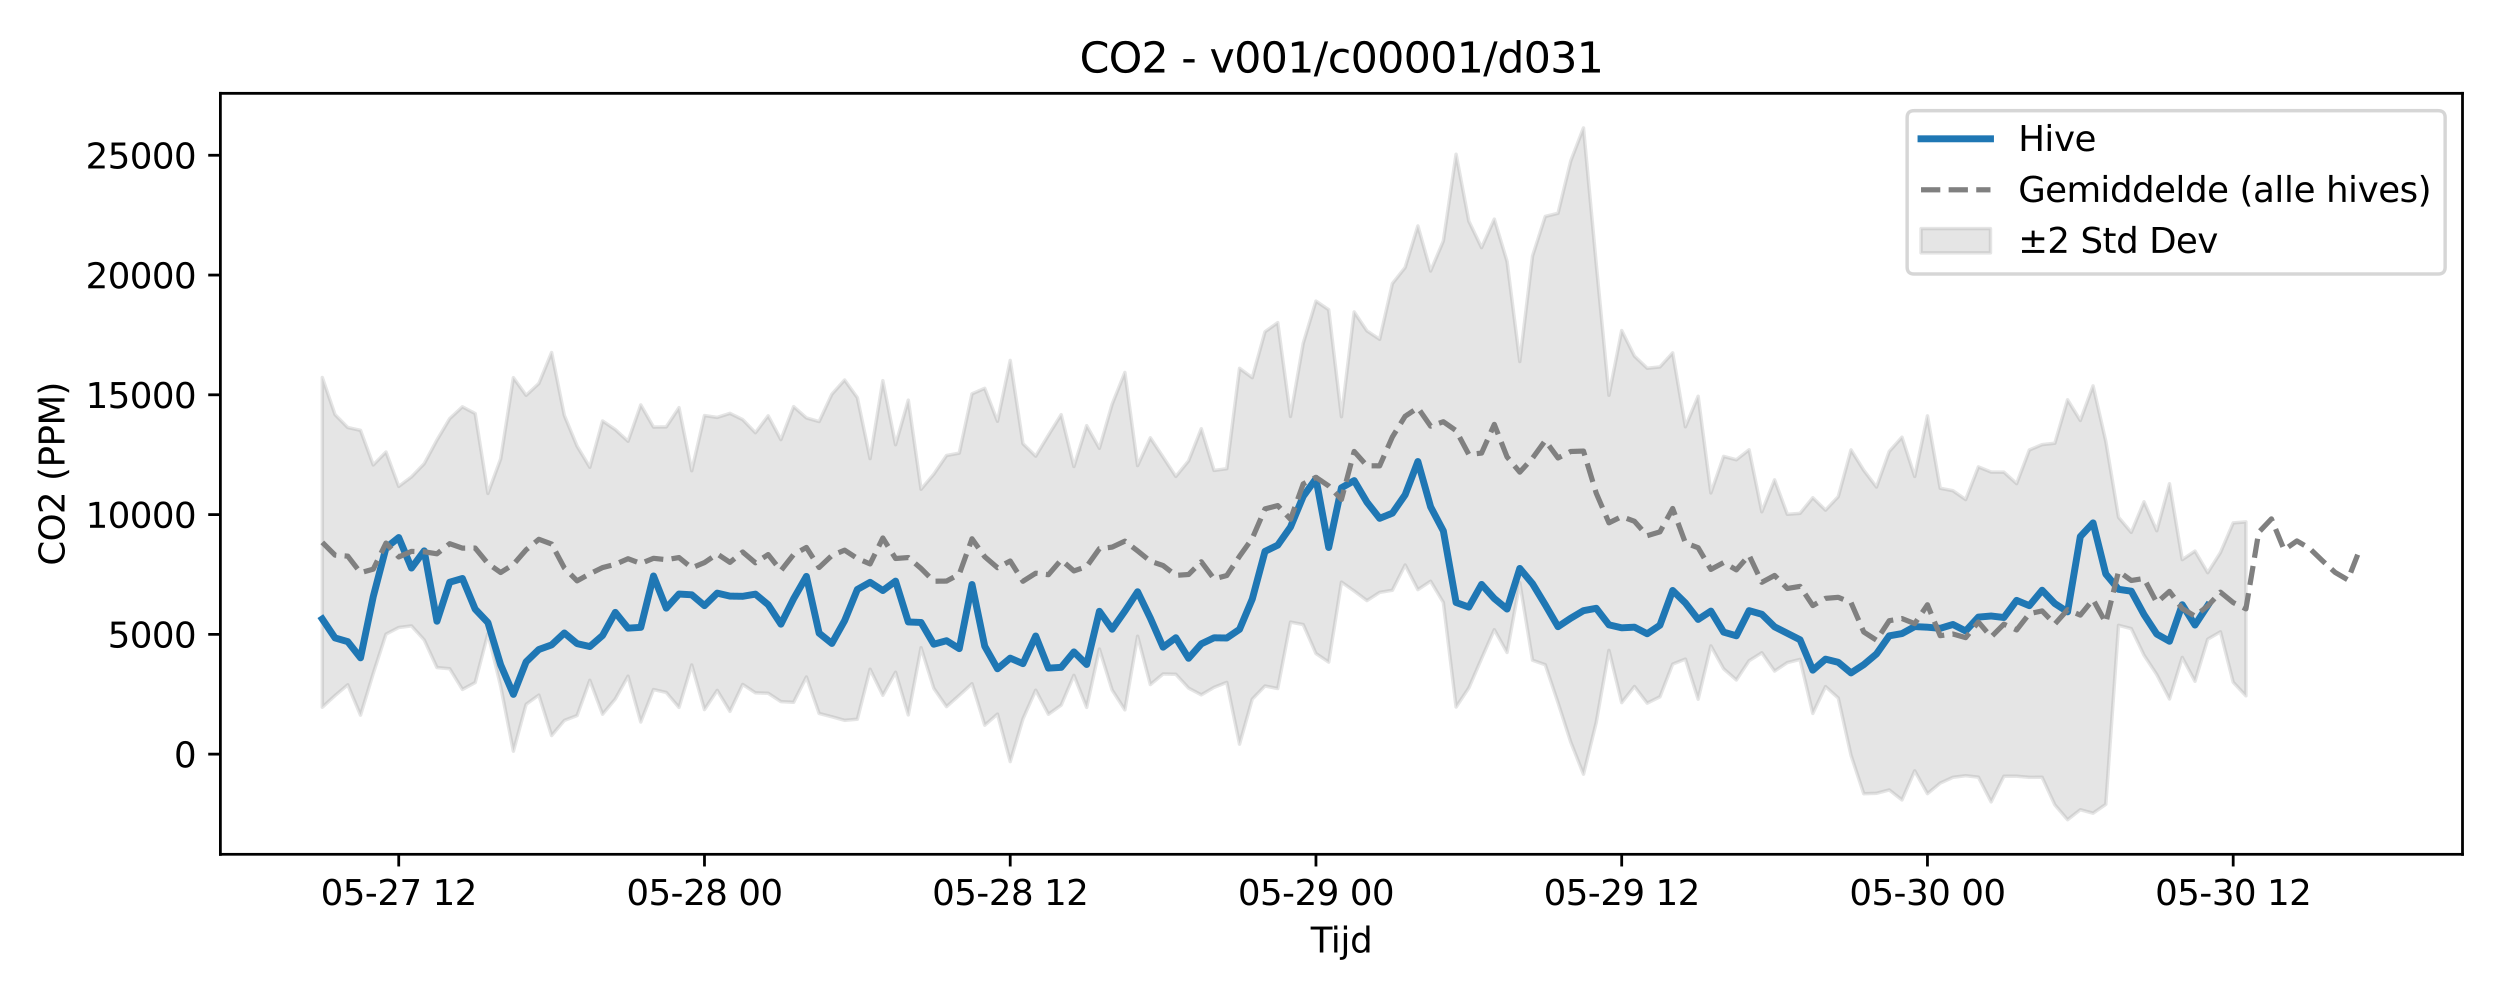 <?xml version="1.0" encoding="utf-8" standalone="no"?>
<!DOCTYPE svg PUBLIC "-//W3C//DTD SVG 1.1//EN"
  "http://www.w3.org/Graphics/SVG/1.1/DTD/svg11.dtd">
<svg xmlns:xlink="http://www.w3.org/1999/xlink" width="720pt" height="288pt" viewBox="0 0 720 288" xmlns="http://www.w3.org/2000/svg" version="1.1">
 <defs>
  <style type="text/css">*{stroke-linejoin: round; stroke-linecap: butt}</style>
 </defs>
 <g id="figure_1">
  <g id="patch_1">
   <path d="M 0 288 
L 720 288 
L 720 0 
L 0 0 
z
" style="fill: #ffffff"/>
  </g>
  <g id="axes_1">
   <g id="patch_2">
    <path d="M 63.47 246.04 
L 709.2 246.04 
L 709.2 26.88 
L 63.47 26.88 
z
" style="fill: #ffffff"/>
   </g>
   <g id="FillBetweenPolyCollection_1">
    <defs>
     <path id="m0a515a79bf" d="M 92.821 -179.283 
L 92.821 -84.316 
L 96.49 -87.667 
L 100.159 -90.781 
L 103.828 -82.038 
L 107.497 -94.078 
L 111.166 -105.367 
L 114.835 -107.276 
L 118.504 -107.741 
L 122.173 -103.702 
L 125.842 -95.741 
L 129.511 -95.407 
L 133.179 -89.433 
L 136.848 -91.425 
L 140.517 -105.51 
L 144.186 -90.403 
L 147.855 -71.643 
L 151.524 -85.163 
L 155.193 -87.814 
L 158.862 -76.16 
L 162.531 -80.512 
L 166.2 -81.92 
L 169.869 -92.075 
L 173.538 -82.303 
L 177.207 -86.691 
L 180.875 -93.255 
L 184.544 -80.054 
L 188.213 -89.413 
L 191.882 -88.574 
L 195.551 -84.257 
L 199.22 -96.491 
L 202.889 -83.636 
L 206.558 -89.158 
L 210.227 -83.122 
L 213.896 -90.887 
L 217.565 -88.459 
L 221.234 -88.336 
L 224.903 -85.933 
L 228.571 -85.735 
L 232.24 -93.025 
L 235.909 -82.522 
L 239.578 -81.572 
L 243.247 -80.542 
L 246.916 -80.86 
L 250.585 -95.266 
L 254.254 -87.75 
L 257.923 -94.392 
L 261.592 -82.097 
L 265.261 -101.468 
L 268.93 -89.774 
L 272.598 -84.482 
L 276.267 -87.746 
L 279.936 -91.086 
L 283.605 -79.145 
L 287.274 -82.337 
L 290.943 -68.655 
L 294.612 -80.962 
L 298.281 -89.22 
L 301.95 -82.293 
L 305.619 -84.921 
L 309.288 -93.505 
L 312.957 -84.273 
L 316.626 -101.074 
L 320.294 -89.276 
L 323.963 -83.564 
L 327.632 -104.78 
L 331.301 -90.838 
L 334.97 -93.892 
L 338.639 -93.806 
L 342.308 -89.826 
L 345.977 -87.878 
L 349.646 -90.039 
L 353.315 -91.478 
L 356.984 -73.668 
L 360.653 -86.646 
L 364.321 -90.429 
L 367.99 -89.703 
L 371.659 -108.83 
L 375.328 -108.127 
L 378.997 -99.779 
L 382.666 -97.308 
L 386.335 -120.349 
L 390.004 -117.797 
L 393.673 -115.026 
L 397.342 -117.391 
L 401.011 -118.006 
L 404.68 -125.286 
L 408.349 -118.177 
L 412.017 -120.606 
L 415.686 -114.481 
L 419.355 -84.374 
L 423.024 -89.886 
L 426.693 -98.35 
L 430.362 -106.651 
L 434.031 -100.09 
L 437.7 -120.166 
L 441.369 -97.854 
L 445.038 -96.553 
L 448.707 -85.632 
L 452.376 -74.285 
L 456.044 -65.027 
L 459.713 -79.937 
L 463.382 -100.691 
L 467.051 -85.635 
L 470.72 -90.291 
L 474.389 -85.49 
L 478.058 -87.32 
L 481.727 -96.737 
L 485.396 -98.18 
L 489.065 -86.622 
L 492.734 -101.986 
L 496.403 -95.393 
L 500.072 -92.169 
L 503.74 -97.705 
L 507.409 -100.004 
L 511.078 -94.734 
L 514.747 -97.163 
L 518.416 -98.092 
L 522.085 -82.525 
L 525.754 -90.267 
L 529.423 -86.967 
L 533.092 -70.481 
L 536.761 -59.406 
L 540.43 -59.525 
L 544.099 -60.497 
L 547.768 -57.615 
L 551.436 -66.007 
L 555.105 -59.417 
L 558.774 -62.459 
L 562.443 -64.135 
L 566.112 -64.594 
L 569.781 -64.177 
L 573.45 -57.051 
L 577.119 -64.443 
L 580.788 -64.452 
L 584.457 -64.127 
L 588.126 -64.149 
L 591.795 -56.203 
L 595.463 -51.922 
L 599.132 -54.794 
L 602.801 -53.799 
L 606.47 -56.361 
L 610.139 -107.906 
L 613.808 -106.959 
L 617.477 -99.304 
L 621.146 -93.74 
L 624.815 -86.692 
L 628.484 -98.661 
L 632.153 -91.793 
L 635.822 -103.909 
L 639.491 -106.033 
L 643.159 -91.517 
L 646.828 -87.601 
L 646.828 -137.702 
L 646.828 -137.702 
L 643.159 -137.397 
L 639.491 -128.866 
L 635.822 -123.063 
L 632.153 -129.293 
L 628.484 -126.823 
L 624.815 -148.682 
L 621.146 -135.148 
L 617.477 -143.497 
L 613.808 -134.683 
L 610.139 -139.021 
L 606.47 -160.903 
L 602.801 -176.876 
L 599.132 -166.902 
L 595.463 -172.873 
L 591.795 -160.347 
L 588.126 -159.955 
L 584.457 -158.41 
L 580.788 -148.711 
L 577.119 -152.026 
L 573.45 -152.055 
L 569.781 -153.537 
L 566.112 -144.127 
L 562.443 -146.681 
L 558.774 -147.389 
L 555.105 -168.235 
L 551.436 -150.776 
L 547.768 -162.093 
L 544.099 -157.973 
L 540.43 -147.731 
L 536.761 -152.562 
L 533.092 -158.439 
L 529.423 -144.974 
L 525.754 -141.083 
L 522.085 -144.662 
L 518.416 -140.156 
L 514.747 -139.879 
L 511.078 -149.811 
L 507.409 -140.603 
L 503.74 -158.47 
L 500.072 -155.591 
L 496.403 -156.562 
L 492.734 -146.027 
L 489.065 -173.881 
L 485.396 -165.091 
L 481.727 -186.372 
L 478.058 -182.324 
L 474.389 -181.946 
L 470.72 -185.448 
L 467.051 -192.817 
L 463.382 -174.161 
L 459.713 -211.994 
L 456.044 -251.158 
L 452.376 -241.659 
L 448.707 -226.576 
L 445.038 -225.674 
L 441.369 -214.27 
L 437.7 -183.875 
L 434.031 -212.72 
L 430.362 -224.896 
L 426.693 -216.681 
L 423.024 -224.309 
L 419.355 -243.581 
L 415.686 -218.604 
L 412.017 -209.944 
L 408.349 -222.93 
L 404.68 -210.961 
L 401.011 -206.342 
L 397.342 -190.277 
L 393.673 -192.708 
L 390.004 -198.16 
L 386.335 -167.988 
L 382.666 -198.791 
L 378.997 -201.286 
L 375.328 -189.135 
L 371.659 -168.059 
L 367.99 -195.089 
L 364.321 -192.456 
L 360.653 -179.232 
L 356.984 -181.929 
L 353.315 -153.019 
L 349.646 -152.514 
L 345.977 -164.525 
L 342.308 -155.266 
L 338.639 -150.782 
L 334.97 -156.369 
L 331.301 -161.914 
L 327.632 -153.906 
L 323.963 -180.736 
L 320.294 -171.581 
L 316.626 -158.885 
L 312.957 -165.414 
L 309.288 -153.637 
L 305.619 -168.578 
L 301.95 -162.686 
L 298.281 -156.619 
L 294.612 -160.232 
L 290.943 -184.198 
L 287.274 -166.667 
L 283.605 -176.168 
L 279.936 -174.583 
L 276.267 -157.499 
L 272.598 -156.815 
L 268.93 -151.448 
L 265.261 -147.101 
L 261.592 -172.763 
L 257.923 -159.914 
L 254.254 -178.372 
L 250.585 -155.908 
L 246.916 -173.463 
L 243.247 -178.563 
L 239.578 -174.466 
L 235.909 -166.594 
L 232.24 -167.642 
L 228.571 -170.896 
L 224.903 -161.393 
L 221.234 -168.244 
L 217.565 -163.375 
L 213.896 -167.155 
L 210.227 -168.951 
L 206.558 -167.784 
L 202.889 -168.322 
L 199.22 -152.422 
L 195.551 -170.592 
L 191.882 -165.057 
L 188.213 -165.006 
L 184.544 -171.385 
L 180.875 -160.921 
L 177.207 -164.283 
L 173.538 -166.768 
L 169.869 -153.421 
L 166.2 -159.505 
L 162.531 -168.348 
L 158.862 -186.48 
L 155.193 -177.559 
L 151.524 -174.149 
L 147.855 -179.235 
L 144.186 -155.828 
L 140.517 -145.895 
L 136.848 -168.897 
L 133.179 -170.84 
L 129.511 -167.428 
L 125.842 -161.271 
L 122.173 -154.464 
L 118.504 -150.66 
L 114.835 -147.915 
L 111.166 -157.827 
L 107.497 -154.091 
L 103.828 -164.066 
L 100.159 -164.878 
L 96.49 -168.59 
L 92.821 -179.283 
z
" style="stroke: #808080; stroke-opacity: 0.2"/>
    </defs>
    <g clip-path="url(#p8d041501f6)">
     <use xlink:href="#m0a515a79bf" x="0" y="288" style="fill: #808080; fill-opacity: 0.2; stroke: #808080; stroke-opacity: 0.2"/>
    </g>
   </g>
   <g id="matplotlib.axis_1">
    <g id="xtick_1">
     <g id="line2d_1">
      <defs>
       <path id="mf1a7d11fe5" d="M 0 0 
L 0 3.5 
" style="stroke: #000000; stroke-width: 0.8"/>
      </defs>
      <g>
       <use xlink:href="#mf1a7d11fe5" x="114.835" y="246.04" style="stroke: #000000; stroke-width: 0.8"/>
      </g>
     </g>
     <g id="text_1">
      <!-- 05-27 12 -->
      <g transform="translate(92.354 260.638) scale(0.1 -0.1)">
       <defs>
        <path id="DejaVuSans-30" d="M 2034 4250 
Q 1547 4250 1301 3770 
Q 1056 3291 1056 2328 
Q 1056 1369 1301 889 
Q 1547 409 2034 409 
Q 2525 409 2770 889 
Q 3016 1369 3016 2328 
Q 3016 3291 2770 3770 
Q 2525 4250 2034 4250 
z
M 2034 4750 
Q 2819 4750 3233 4129 
Q 3647 3509 3647 2328 
Q 3647 1150 3233 529 
Q 2819 -91 2034 -91 
Q 1250 -91 836 529 
Q 422 1150 422 2328 
Q 422 3509 836 4129 
Q 1250 4750 2034 4750 
z
" transform="scale(0.016)"/>
        <path id="DejaVuSans-35" d="M 691 4666 
L 3169 4666 
L 3169 4134 
L 1269 4134 
L 1269 2991 
Q 1406 3038 1543 3061 
Q 1681 3084 1819 3084 
Q 2600 3084 3056 2656 
Q 3513 2228 3513 1497 
Q 3513 744 3044 326 
Q 2575 -91 1722 -91 
Q 1428 -91 1123 -41 
Q 819 9 494 109 
L 494 744 
Q 775 591 1075 516 
Q 1375 441 1709 441 
Q 2250 441 2565 725 
Q 2881 1009 2881 1497 
Q 2881 1984 2565 2268 
Q 2250 2553 1709 2553 
Q 1456 2553 1204 2497 
Q 953 2441 691 2322 
L 691 4666 
z
" transform="scale(0.016)"/>
        <path id="DejaVuSans-2d" d="M 313 2009 
L 1997 2009 
L 1997 1497 
L 313 1497 
L 313 2009 
z
" transform="scale(0.016)"/>
        <path id="DejaVuSans-32" d="M 1228 531 
L 3431 531 
L 3431 0 
L 469 0 
L 469 531 
Q 828 903 1448 1529 
Q 2069 2156 2228 2338 
Q 2531 2678 2651 2914 
Q 2772 3150 2772 3378 
Q 2772 3750 2511 3984 
Q 2250 4219 1831 4219 
Q 1534 4219 1204 4116 
Q 875 4013 500 3803 
L 500 4441 
Q 881 4594 1212 4672 
Q 1544 4750 1819 4750 
Q 2544 4750 2975 4387 
Q 3406 4025 3406 3419 
Q 3406 3131 3298 2873 
Q 3191 2616 2906 2266 
Q 2828 2175 2409 1742 
Q 1991 1309 1228 531 
z
" transform="scale(0.016)"/>
        <path id="DejaVuSans-37" d="M 525 4666 
L 3525 4666 
L 3525 4397 
L 1831 0 
L 1172 0 
L 2766 4134 
L 525 4134 
L 525 4666 
z
" transform="scale(0.016)"/>
        <path id="DejaVuSans-20" transform="scale(0.016)"/>
        <path id="DejaVuSans-31" d="M 794 531 
L 1825 531 
L 1825 4091 
L 703 3866 
L 703 4441 
L 1819 4666 
L 2450 4666 
L 2450 531 
L 3481 531 
L 3481 0 
L 794 0 
L 794 531 
z
" transform="scale(0.016)"/>
       </defs>
       <use xlink:href="#DejaVuSans-30"/>
       <use xlink:href="#DejaVuSans-35" transform="translate(63.623 0)"/>
       <use xlink:href="#DejaVuSans-2d" transform="translate(127.246 0)"/>
       <use xlink:href="#DejaVuSans-32" transform="translate(163.33 0)"/>
       <use xlink:href="#DejaVuSans-37" transform="translate(226.953 0)"/>
       <use xlink:href="#DejaVuSans-20" transform="translate(290.576 0)"/>
       <use xlink:href="#DejaVuSans-31" transform="translate(322.363 0)"/>
       <use xlink:href="#DejaVuSans-32" transform="translate(385.986 0)"/>
      </g>
     </g>
    </g>
    <g id="xtick_2">
     <g id="line2d_2">
      <g>
       <use xlink:href="#mf1a7d11fe5" x="202.889" y="246.04" style="stroke: #000000; stroke-width: 0.8"/>
      </g>
     </g>
     <g id="text_2">
      <!-- 05-28 00 -->
      <g transform="translate(180.409 260.638) scale(0.1 -0.1)">
       <defs>
        <path id="DejaVuSans-38" d="M 2034 2216 
Q 1584 2216 1326 1975 
Q 1069 1734 1069 1313 
Q 1069 891 1326 650 
Q 1584 409 2034 409 
Q 2484 409 2743 651 
Q 3003 894 3003 1313 
Q 3003 1734 2745 1975 
Q 2488 2216 2034 2216 
z
M 1403 2484 
Q 997 2584 770 2862 
Q 544 3141 544 3541 
Q 544 4100 942 4425 
Q 1341 4750 2034 4750 
Q 2731 4750 3128 4425 
Q 3525 4100 3525 3541 
Q 3525 3141 3298 2862 
Q 3072 2584 2669 2484 
Q 3125 2378 3379 2068 
Q 3634 1759 3634 1313 
Q 3634 634 3220 271 
Q 2806 -91 2034 -91 
Q 1263 -91 848 271 
Q 434 634 434 1313 
Q 434 1759 690 2068 
Q 947 2378 1403 2484 
z
M 1172 3481 
Q 1172 3119 1398 2916 
Q 1625 2713 2034 2713 
Q 2441 2713 2670 2916 
Q 2900 3119 2900 3481 
Q 2900 3844 2670 4047 
Q 2441 4250 2034 4250 
Q 1625 4250 1398 4047 
Q 1172 3844 1172 3481 
z
" transform="scale(0.016)"/>
       </defs>
       <use xlink:href="#DejaVuSans-30"/>
       <use xlink:href="#DejaVuSans-35" transform="translate(63.623 0)"/>
       <use xlink:href="#DejaVuSans-2d" transform="translate(127.246 0)"/>
       <use xlink:href="#DejaVuSans-32" transform="translate(163.33 0)"/>
       <use xlink:href="#DejaVuSans-38" transform="translate(226.953 0)"/>
       <use xlink:href="#DejaVuSans-20" transform="translate(290.576 0)"/>
       <use xlink:href="#DejaVuSans-30" transform="translate(322.363 0)"/>
       <use xlink:href="#DejaVuSans-30" transform="translate(385.986 0)"/>
      </g>
     </g>
    </g>
    <g id="xtick_3">
     <g id="line2d_3">
      <g>
       <use xlink:href="#mf1a7d11fe5" x="290.943" y="246.04" style="stroke: #000000; stroke-width: 0.8"/>
      </g>
     </g>
     <g id="text_3">
      <!-- 05-28 12 -->
      <g transform="translate(268.463 260.638) scale(0.1 -0.1)">
       <use xlink:href="#DejaVuSans-30"/>
       <use xlink:href="#DejaVuSans-35" transform="translate(63.623 0)"/>
       <use xlink:href="#DejaVuSans-2d" transform="translate(127.246 0)"/>
       <use xlink:href="#DejaVuSans-32" transform="translate(163.33 0)"/>
       <use xlink:href="#DejaVuSans-38" transform="translate(226.953 0)"/>
       <use xlink:href="#DejaVuSans-20" transform="translate(290.576 0)"/>
       <use xlink:href="#DejaVuSans-31" transform="translate(322.363 0)"/>
       <use xlink:href="#DejaVuSans-32" transform="translate(385.986 0)"/>
      </g>
     </g>
    </g>
    <g id="xtick_4">
     <g id="line2d_4">
      <g>
       <use xlink:href="#mf1a7d11fe5" x="378.997" y="246.04" style="stroke: #000000; stroke-width: 0.8"/>
      </g>
     </g>
     <g id="text_4">
      <!-- 05-29 00 -->
      <g transform="translate(356.517 260.638) scale(0.1 -0.1)">
       <defs>
        <path id="DejaVuSans-39" d="M 703 97 
L 703 672 
Q 941 559 1184 500 
Q 1428 441 1663 441 
Q 2288 441 2617 861 
Q 2947 1281 2994 2138 
Q 2813 1869 2534 1725 
Q 2256 1581 1919 1581 
Q 1219 1581 811 2004 
Q 403 2428 403 3163 
Q 403 3881 828 4315 
Q 1253 4750 1959 4750 
Q 2769 4750 3195 4129 
Q 3622 3509 3622 2328 
Q 3622 1225 3098 567 
Q 2575 -91 1691 -91 
Q 1453 -91 1209 -44 
Q 966 3 703 97 
z
M 1959 2075 
Q 2384 2075 2632 2365 
Q 2881 2656 2881 3163 
Q 2881 3666 2632 3958 
Q 2384 4250 1959 4250 
Q 1534 4250 1286 3958 
Q 1038 3666 1038 3163 
Q 1038 2656 1286 2365 
Q 1534 2075 1959 2075 
z
" transform="scale(0.016)"/>
       </defs>
       <use xlink:href="#DejaVuSans-30"/>
       <use xlink:href="#DejaVuSans-35" transform="translate(63.623 0)"/>
       <use xlink:href="#DejaVuSans-2d" transform="translate(127.246 0)"/>
       <use xlink:href="#DejaVuSans-32" transform="translate(163.33 0)"/>
       <use xlink:href="#DejaVuSans-39" transform="translate(226.953 0)"/>
       <use xlink:href="#DejaVuSans-20" transform="translate(290.576 0)"/>
       <use xlink:href="#DejaVuSans-30" transform="translate(322.363 0)"/>
       <use xlink:href="#DejaVuSans-30" transform="translate(385.986 0)"/>
      </g>
     </g>
    </g>
    <g id="xtick_5">
     <g id="line2d_5">
      <g>
       <use xlink:href="#mf1a7d11fe5" x="467.051" y="246.04" style="stroke: #000000; stroke-width: 0.8"/>
      </g>
     </g>
     <g id="text_5">
      <!-- 05-29 12 -->
      <g transform="translate(444.571 260.638) scale(0.1 -0.1)">
       <use xlink:href="#DejaVuSans-30"/>
       <use xlink:href="#DejaVuSans-35" transform="translate(63.623 0)"/>
       <use xlink:href="#DejaVuSans-2d" transform="translate(127.246 0)"/>
       <use xlink:href="#DejaVuSans-32" transform="translate(163.33 0)"/>
       <use xlink:href="#DejaVuSans-39" transform="translate(226.953 0)"/>
       <use xlink:href="#DejaVuSans-20" transform="translate(290.576 0)"/>
       <use xlink:href="#DejaVuSans-31" transform="translate(322.363 0)"/>
       <use xlink:href="#DejaVuSans-32" transform="translate(385.986 0)"/>
      </g>
     </g>
    </g>
    <g id="xtick_6">
     <g id="line2d_6">
      <g>
       <use xlink:href="#mf1a7d11fe5" x="555.105" y="246.04" style="stroke: #000000; stroke-width: 0.8"/>
      </g>
     </g>
     <g id="text_6">
      <!-- 05-30 00 -->
      <g transform="translate(532.625 260.638) scale(0.1 -0.1)">
       <defs>
        <path id="DejaVuSans-33" d="M 2597 2516 
Q 3050 2419 3304 2112 
Q 3559 1806 3559 1356 
Q 3559 666 3084 287 
Q 2609 -91 1734 -91 
Q 1441 -91 1130 -33 
Q 819 25 488 141 
L 488 750 
Q 750 597 1062 519 
Q 1375 441 1716 441 
Q 2309 441 2620 675 
Q 2931 909 2931 1356 
Q 2931 1769 2642 2001 
Q 2353 2234 1838 2234 
L 1294 2234 
L 1294 2753 
L 1863 2753 
Q 2328 2753 2575 2939 
Q 2822 3125 2822 3475 
Q 2822 3834 2567 4026 
Q 2313 4219 1838 4219 
Q 1578 4219 1281 4162 
Q 984 4106 628 3988 
L 628 4550 
Q 988 4650 1302 4700 
Q 1616 4750 1894 4750 
Q 2613 4750 3031 4423 
Q 3450 4097 3450 3541 
Q 3450 3153 3228 2886 
Q 3006 2619 2597 2516 
z
" transform="scale(0.016)"/>
       </defs>
       <use xlink:href="#DejaVuSans-30"/>
       <use xlink:href="#DejaVuSans-35" transform="translate(63.623 0)"/>
       <use xlink:href="#DejaVuSans-2d" transform="translate(127.246 0)"/>
       <use xlink:href="#DejaVuSans-33" transform="translate(163.33 0)"/>
       <use xlink:href="#DejaVuSans-30" transform="translate(226.953 0)"/>
       <use xlink:href="#DejaVuSans-20" transform="translate(290.576 0)"/>
       <use xlink:href="#DejaVuSans-30" transform="translate(322.363 0)"/>
       <use xlink:href="#DejaVuSans-30" transform="translate(385.986 0)"/>
      </g>
     </g>
    </g>
    <g id="xtick_7">
     <g id="line2d_7">
      <g>
       <use xlink:href="#mf1a7d11fe5" x="643.159" y="246.04" style="stroke: #000000; stroke-width: 0.8"/>
      </g>
     </g>
     <g id="text_7">
      <!-- 05-30 12 -->
      <g transform="translate(620.679 260.638) scale(0.1 -0.1)">
       <use xlink:href="#DejaVuSans-30"/>
       <use xlink:href="#DejaVuSans-35" transform="translate(63.623 0)"/>
       <use xlink:href="#DejaVuSans-2d" transform="translate(127.246 0)"/>
       <use xlink:href="#DejaVuSans-33" transform="translate(163.33 0)"/>
       <use xlink:href="#DejaVuSans-30" transform="translate(226.953 0)"/>
       <use xlink:href="#DejaVuSans-20" transform="translate(290.576 0)"/>
       <use xlink:href="#DejaVuSans-31" transform="translate(322.363 0)"/>
       <use xlink:href="#DejaVuSans-32" transform="translate(385.986 0)"/>
      </g>
     </g>
    </g>
    <g id="text_8">
     <!-- Tijd -->
     <g transform="translate(377.485 274.317) scale(0.1 -0.1)">
      <defs>
       <path id="DejaVuSans-54" d="M -19 4666 
L 3928 4666 
L 3928 4134 
L 2272 4134 
L 2272 0 
L 1638 0 
L 1638 4134 
L -19 4134 
L -19 4666 
z
" transform="scale(0.016)"/>
       <path id="DejaVuSans-69" d="M 603 3500 
L 1178 3500 
L 1178 0 
L 603 0 
L 603 3500 
z
M 603 4863 
L 1178 4863 
L 1178 4134 
L 603 4134 
L 603 4863 
z
" transform="scale(0.016)"/>
       <path id="DejaVuSans-6a" d="M 603 3500 
L 1178 3500 
L 1178 -63 
Q 1178 -731 923 -1031 
Q 669 -1331 103 -1331 
L -116 -1331 
L -116 -844 
L 38 -844 
Q 366 -844 484 -692 
Q 603 -541 603 -63 
L 603 3500 
z
M 603 4863 
L 1178 4863 
L 1178 4134 
L 603 4134 
L 603 4863 
z
" transform="scale(0.016)"/>
       <path id="DejaVuSans-64" d="M 2906 2969 
L 2906 4863 
L 3481 4863 
L 3481 0 
L 2906 0 
L 2906 525 
Q 2725 213 2448 61 
Q 2172 -91 1784 -91 
Q 1150 -91 751 415 
Q 353 922 353 1747 
Q 353 2572 751 3078 
Q 1150 3584 1784 3584 
Q 2172 3584 2448 3432 
Q 2725 3281 2906 2969 
z
M 947 1747 
Q 947 1113 1208 752 
Q 1469 391 1925 391 
Q 2381 391 2643 752 
Q 2906 1113 2906 1747 
Q 2906 2381 2643 2742 
Q 2381 3103 1925 3103 
Q 1469 3103 1208 2742 
Q 947 2381 947 1747 
z
" transform="scale(0.016)"/>
      </defs>
      <use xlink:href="#DejaVuSans-54"/>
      <use xlink:href="#DejaVuSans-69" transform="translate(57.959 0)"/>
      <use xlink:href="#DejaVuSans-6a" transform="translate(85.742 0)"/>
      <use xlink:href="#DejaVuSans-64" transform="translate(113.525 0)"/>
     </g>
    </g>
   </g>
   <g id="matplotlib.axis_2">
    <g id="ytick_1">
     <g id="line2d_8">
      <defs>
       <path id="m215777d601" d="M 0 0 
L -3.5 0 
" style="stroke: #000000; stroke-width: 0.8"/>
      </defs>
      <g>
       <use xlink:href="#m215777d601" x="63.47" y="217.188" style="stroke: #000000; stroke-width: 0.8"/>
      </g>
     </g>
     <g id="text_9">
      <!-- 0 -->
      <g transform="translate(50.108 220.987) scale(0.1 -0.1)">
       <use xlink:href="#DejaVuSans-30"/>
      </g>
     </g>
    </g>
    <g id="ytick_2">
     <g id="line2d_9">
      <g>
       <use xlink:href="#m215777d601" x="63.47" y="182.695" style="stroke: #000000; stroke-width: 0.8"/>
      </g>
     </g>
     <g id="text_10">
      <!-- 5000 -->
      <g transform="translate(31.02 186.494) scale(0.1 -0.1)">
       <use xlink:href="#DejaVuSans-35"/>
       <use xlink:href="#DejaVuSans-30" transform="translate(63.623 0)"/>
       <use xlink:href="#DejaVuSans-30" transform="translate(127.246 0)"/>
       <use xlink:href="#DejaVuSans-30" transform="translate(190.869 0)"/>
      </g>
     </g>
    </g>
    <g id="ytick_3">
     <g id="line2d_10">
      <g>
       <use xlink:href="#m215777d601" x="63.47" y="148.202" style="stroke: #000000; stroke-width: 0.8"/>
      </g>
     </g>
     <g id="text_11">
      <!-- 10000 -->
      <g transform="translate(24.657 152.001) scale(0.1 -0.1)">
       <use xlink:href="#DejaVuSans-31"/>
       <use xlink:href="#DejaVuSans-30" transform="translate(63.623 0)"/>
       <use xlink:href="#DejaVuSans-30" transform="translate(127.246 0)"/>
       <use xlink:href="#DejaVuSans-30" transform="translate(190.869 0)"/>
       <use xlink:href="#DejaVuSans-30" transform="translate(254.492 0)"/>
      </g>
     </g>
    </g>
    <g id="ytick_4">
     <g id="line2d_11">
      <g>
       <use xlink:href="#m215777d601" x="63.47" y="113.708" style="stroke: #000000; stroke-width: 0.8"/>
      </g>
     </g>
     <g id="text_12">
      <!-- 15000 -->
      <g transform="translate(24.657 117.508) scale(0.1 -0.1)">
       <use xlink:href="#DejaVuSans-31"/>
       <use xlink:href="#DejaVuSans-35" transform="translate(63.623 0)"/>
       <use xlink:href="#DejaVuSans-30" transform="translate(127.246 0)"/>
       <use xlink:href="#DejaVuSans-30" transform="translate(190.869 0)"/>
       <use xlink:href="#DejaVuSans-30" transform="translate(254.492 0)"/>
      </g>
     </g>
    </g>
    <g id="ytick_5">
     <g id="line2d_12">
      <g>
       <use xlink:href="#m215777d601" x="63.47" y="79.215" style="stroke: #000000; stroke-width: 0.8"/>
      </g>
     </g>
     <g id="text_13">
      <!-- 20000 -->
      <g transform="translate(24.657 83.014) scale(0.1 -0.1)">
       <use xlink:href="#DejaVuSans-32"/>
       <use xlink:href="#DejaVuSans-30" transform="translate(63.623 0)"/>
       <use xlink:href="#DejaVuSans-30" transform="translate(127.246 0)"/>
       <use xlink:href="#DejaVuSans-30" transform="translate(190.869 0)"/>
       <use xlink:href="#DejaVuSans-30" transform="translate(254.492 0)"/>
      </g>
     </g>
    </g>
    <g id="ytick_6">
     <g id="line2d_13">
      <g>
       <use xlink:href="#m215777d601" x="63.47" y="44.722" style="stroke: #000000; stroke-width: 0.8"/>
      </g>
     </g>
     <g id="text_14">
      <!-- 25000 -->
      <g transform="translate(24.657 48.521) scale(0.1 -0.1)">
       <use xlink:href="#DejaVuSans-32"/>
       <use xlink:href="#DejaVuSans-35" transform="translate(63.623 0)"/>
       <use xlink:href="#DejaVuSans-30" transform="translate(127.246 0)"/>
       <use xlink:href="#DejaVuSans-30" transform="translate(190.869 0)"/>
       <use xlink:href="#DejaVuSans-30" transform="translate(254.492 0)"/>
      </g>
     </g>
    </g>
    <g id="text_15">
     <!-- CO2 (PPM) -->
     <g transform="translate(18.578 162.903) rotate(-90) scale(0.1 -0.1)">
      <defs>
       <path id="DejaVuSans-43" d="M 4122 4306 
L 4122 3641 
Q 3803 3938 3442 4084 
Q 3081 4231 2675 4231 
Q 1875 4231 1450 3742 
Q 1025 3253 1025 2328 
Q 1025 1406 1450 917 
Q 1875 428 2675 428 
Q 3081 428 3442 575 
Q 3803 722 4122 1019 
L 4122 359 
Q 3791 134 3420 21 
Q 3050 -91 2638 -91 
Q 1578 -91 968 557 
Q 359 1206 359 2328 
Q 359 3453 968 4101 
Q 1578 4750 2638 4750 
Q 3056 4750 3426 4639 
Q 3797 4528 4122 4306 
z
" transform="scale(0.016)"/>
       <path id="DejaVuSans-4f" d="M 2522 4238 
Q 1834 4238 1429 3725 
Q 1025 3213 1025 2328 
Q 1025 1447 1429 934 
Q 1834 422 2522 422 
Q 3209 422 3611 934 
Q 4013 1447 4013 2328 
Q 4013 3213 3611 3725 
Q 3209 4238 2522 4238 
z
M 2522 4750 
Q 3503 4750 4090 4092 
Q 4678 3434 4678 2328 
Q 4678 1225 4090 567 
Q 3503 -91 2522 -91 
Q 1538 -91 948 565 
Q 359 1222 359 2328 
Q 359 3434 948 4092 
Q 1538 4750 2522 4750 
z
" transform="scale(0.016)"/>
       <path id="DejaVuSans-28" d="M 1984 4856 
Q 1566 4138 1362 3434 
Q 1159 2731 1159 2009 
Q 1159 1288 1364 580 
Q 1569 -128 1984 -844 
L 1484 -844 
Q 1016 -109 783 600 
Q 550 1309 550 2009 
Q 550 2706 781 3412 
Q 1013 4119 1484 4856 
L 1984 4856 
z
" transform="scale(0.016)"/>
       <path id="DejaVuSans-50" d="M 1259 4147 
L 1259 2394 
L 2053 2394 
Q 2494 2394 2734 2622 
Q 2975 2850 2975 3272 
Q 2975 3691 2734 3919 
Q 2494 4147 2053 4147 
L 1259 4147 
z
M 628 4666 
L 2053 4666 
Q 2838 4666 3239 4311 
Q 3641 3956 3641 3272 
Q 3641 2581 3239 2228 
Q 2838 1875 2053 1875 
L 1259 1875 
L 1259 0 
L 628 0 
L 628 4666 
z
" transform="scale(0.016)"/>
       <path id="DejaVuSans-4d" d="M 628 4666 
L 1569 4666 
L 2759 1491 
L 3956 4666 
L 4897 4666 
L 4897 0 
L 4281 0 
L 4281 4097 
L 3078 897 
L 2444 897 
L 1241 4097 
L 1241 0 
L 628 0 
L 628 4666 
z
" transform="scale(0.016)"/>
       <path id="DejaVuSans-29" d="M 513 4856 
L 1013 4856 
Q 1481 4119 1714 3412 
Q 1947 2706 1947 2009 
Q 1947 1309 1714 600 
Q 1481 -109 1013 -844 
L 513 -844 
Q 928 -128 1133 580 
Q 1338 1288 1338 2009 
Q 1338 2731 1133 3434 
Q 928 4138 513 4856 
z
" transform="scale(0.016)"/>
      </defs>
      <use xlink:href="#DejaVuSans-43"/>
      <use xlink:href="#DejaVuSans-4f" transform="translate(69.824 0)"/>
      <use xlink:href="#DejaVuSans-32" transform="translate(148.535 0)"/>
      <use xlink:href="#DejaVuSans-20" transform="translate(212.158 0)"/>
      <use xlink:href="#DejaVuSans-28" transform="translate(243.945 0)"/>
      <use xlink:href="#DejaVuSans-50" transform="translate(282.959 0)"/>
      <use xlink:href="#DejaVuSans-50" transform="translate(343.262 0)"/>
      <use xlink:href="#DejaVuSans-4d" transform="translate(403.564 0)"/>
      <use xlink:href="#DejaVuSans-29" transform="translate(489.844 0)"/>
     </g>
    </g>
   </g>
   <g id="line2d_14">
    <path d="M 92.821 178.273 
L 96.49 183.725 
L 100.159 184.792 
L 103.828 189.455 
L 107.497 171.811 
L 111.166 157.77 
L 114.835 154.813 
L 118.504 163.595 
L 122.173 158.651 
L 125.842 178.912 
L 129.511 167.683 
L 133.179 166.603 
L 136.848 175.431 
L 140.517 179.296 
L 144.186 191.463 
L 147.855 199.979 
L 151.524 190.608 
L 155.193 187.055 
L 158.862 185.728 
L 162.531 182.299 
L 166.2 185.365 
L 169.869 186.206 
L 173.538 183.019 
L 177.207 176.369 
L 180.875 180.908 
L 184.544 180.676 
L 188.213 165.885 
L 191.882 175.148 
L 195.551 171.084 
L 199.22 171.301 
L 202.889 174.423 
L 206.558 170.822 
L 210.227 171.68 
L 213.896 171.737 
L 217.565 171.11 
L 221.234 174.157 
L 224.903 179.759 
L 228.571 172.42 
L 232.24 166.01 
L 235.909 182.359 
L 239.578 185.309 
L 243.247 178.758 
L 246.916 169.764 
L 250.585 167.704 
L 254.254 170.075 
L 257.923 167.366 
L 261.592 179.124 
L 265.261 179.271 
L 268.93 185.535 
L 272.598 184.523 
L 276.267 186.806 
L 279.936 168.339 
L 283.605 186.117 
L 287.274 192.604 
L 290.943 189.545 
L 294.612 191.13 
L 298.281 183.175 
L 301.95 192.422 
L 305.619 192.197 
L 309.288 187.752 
L 312.957 191.366 
L 316.626 176.061 
L 320.294 181.209 
L 323.963 175.989 
L 327.632 170.429 
L 331.301 178.018 
L 334.97 186.388 
L 338.639 183.672 
L 342.308 189.587 
L 345.977 185.427 
L 349.646 183.685 
L 353.315 183.743 
L 356.984 181.246 
L 360.653 172.526 
L 364.321 158.798 
L 367.99 157.004 
L 371.659 151.793 
L 375.328 142.933 
L 378.997 137.861 
L 382.666 157.673 
L 386.335 140.48 
L 390.004 138.419 
L 393.673 144.623 
L 397.342 149.282 
L 401.011 147.788 
L 404.68 142.507 
L 408.349 132.925 
L 412.017 145.973 
L 415.686 152.916 
L 419.355 173.52 
L 423.024 174.846 
L 426.693 168.313 
L 430.362 172.379 
L 434.031 175.403 
L 437.7 163.714 
L 441.369 168.116 
L 445.038 174.182 
L 448.707 180.485 
L 452.376 178.047 
L 456.044 175.87 
L 459.713 175.189 
L 463.382 179.956 
L 467.051 180.811 
L 470.72 180.625 
L 474.389 182.522 
L 478.058 180.064 
L 481.727 170.061 
L 485.396 173.658 
L 489.065 178.395 
L 492.734 175.999 
L 496.403 182.049 
L 500.072 183.111 
L 503.74 175.863 
L 507.409 176.909 
L 511.078 180.522 
L 518.416 184.252 
L 522.085 193.008 
L 525.754 189.835 
L 529.423 190.741 
L 533.092 193.797 
L 536.761 191.417 
L 540.43 188.329 
L 544.099 183.118 
L 547.768 182.474 
L 551.436 180.46 
L 555.105 180.634 
L 558.774 180.963 
L 562.443 179.85 
L 566.112 181.724 
L 569.781 177.723 
L 573.45 177.41 
L 577.119 177.834 
L 580.788 172.913 
L 584.457 174.435 
L 588.126 169.994 
L 591.795 173.823 
L 595.463 176.21 
L 599.132 154.535 
L 602.801 150.595 
L 606.47 165.322 
L 610.139 169.723 
L 613.808 170.259 
L 617.477 177.003 
L 621.146 182.614 
L 624.815 184.684 
L 628.484 174.168 
L 632.153 180.011 
L 635.822 174.406 
L 635.822 174.406 
" clip-path="url(#p8d041501f6)" style="fill: none; stroke: #1f77b4; stroke-width: 2; stroke-linecap: square"/>
   </g>
   <g id="line2d_15">
    <path d="M 92.821 156.201 
L 96.49 159.871 
L 100.159 160.17 
L 103.828 164.948 
L 107.497 163.916 
L 111.166 156.403 
L 114.835 160.405 
L 118.504 158.799 
L 122.173 158.917 
L 125.842 159.494 
L 129.511 156.582 
L 133.179 157.864 
L 136.848 157.839 
L 140.517 162.297 
L 144.186 164.884 
L 147.855 162.561 
L 151.524 158.344 
L 155.193 155.314 
L 158.862 156.68 
L 162.531 163.57 
L 166.2 167.287 
L 169.869 165.252 
L 173.538 163.464 
L 177.207 162.513 
L 180.875 160.912 
L 184.544 162.28 
L 188.213 160.79 
L 191.882 161.185 
L 195.551 160.575 
L 199.22 163.543 
L 202.889 162.021 
L 206.558 159.529 
L 210.227 161.963 
L 213.896 158.979 
L 217.565 162.083 
L 221.234 159.71 
L 224.903 164.337 
L 228.571 159.685 
L 232.24 157.666 
L 235.909 163.442 
L 239.578 159.981 
L 243.247 158.447 
L 246.916 160.839 
L 250.585 162.413 
L 254.254 154.939 
L 257.923 160.847 
L 261.592 160.57 
L 265.261 163.715 
L 268.93 167.389 
L 272.598 167.352 
L 276.267 165.377 
L 279.936 155.165 
L 283.605 160.344 
L 287.274 163.498 
L 290.943 161.573 
L 294.612 167.403 
L 298.281 165.08 
L 301.95 165.511 
L 305.619 161.25 
L 309.288 164.429 
L 312.957 163.156 
L 316.626 158.02 
L 320.294 157.572 
L 323.963 155.85 
L 327.632 158.657 
L 331.301 161.624 
L 334.97 162.87 
L 338.639 165.706 
L 342.308 165.454 
L 345.977 161.798 
L 349.646 166.723 
L 353.315 165.751 
L 356.984 160.202 
L 360.653 155.061 
L 364.321 146.557 
L 367.99 145.604 
L 371.659 149.556 
L 375.328 139.369 
L 378.997 137.468 
L 382.666 139.95 
L 386.335 143.831 
L 390.004 130.021 
L 393.673 134.133 
L 397.342 134.166 
L 401.011 125.826 
L 404.68 119.877 
L 408.349 117.446 
L 412.017 122.725 
L 415.686 121.458 
L 419.355 124.022 
L 423.024 130.902 
L 426.693 130.485 
L 430.362 122.226 
L 434.031 131.595 
L 437.7 135.98 
L 441.369 131.938 
L 445.038 126.886 
L 448.707 131.896 
L 452.376 130.028 
L 456.044 129.908 
L 459.713 142.035 
L 463.382 150.574 
L 467.051 148.774 
L 470.72 150.13 
L 474.389 154.282 
L 478.058 153.178 
L 481.727 146.445 
L 485.396 156.364 
L 489.065 157.748 
L 492.734 163.994 
L 496.403 162.023 
L 500.072 164.12 
L 503.74 159.912 
L 507.409 167.697 
L 511.078 165.727 
L 514.747 169.479 
L 518.416 168.876 
L 522.085 174.406 
L 525.754 172.325 
L 529.423 172.03 
L 533.092 173.54 
L 536.761 182.016 
L 540.43 184.372 
L 544.099 178.765 
L 547.768 178.146 
L 551.436 179.608 
L 555.105 174.174 
L 558.774 183.076 
L 562.443 182.592 
L 566.112 183.639 
L 569.781 179.143 
L 573.45 183.447 
L 577.119 179.766 
L 580.788 181.419 
L 584.457 176.732 
L 588.126 175.948 
L 591.795 179.725 
L 595.463 175.602 
L 599.132 177.152 
L 602.801 172.662 
L 606.47 179.368 
L 610.139 164.536 
L 613.808 167.179 
L 617.477 166.6 
L 621.146 173.556 
L 624.815 170.313 
L 628.484 175.258 
L 632.153 177.457 
L 635.822 174.514 
L 639.491 170.55 
L 643.159 173.543 
L 646.828 175.349 
L 650.497 153.316 
L 654.166 149.443 
L 657.835 158.361 
L 661.504 155.792 
L 665.173 157.936 
L 668.842 161.479 
L 672.511 164.848 
L 676.18 167.004 
L 679.849 157.598 
L 679.849 157.598 
" clip-path="url(#p8d041501f6)" style="fill: none; stroke-dasharray: 5.55,2.4; stroke-dashoffset: 0; stroke: #808080; stroke-width: 1.5"/>
   </g>
   <g id="patch_3">
    <path d="M 63.47 246.04 
L 63.47 26.88 
" style="fill: none; stroke: #000000; stroke-width: 0.8; stroke-linejoin: miter; stroke-linecap: square"/>
   </g>
   <g id="patch_4">
    <path d="M 709.2 246.04 
L 709.2 26.88 
" style="fill: none; stroke: #000000; stroke-width: 0.8; stroke-linejoin: miter; stroke-linecap: square"/>
   </g>
   <g id="patch_5">
    <path d="M 63.47 246.04 
L 709.2 246.04 
" style="fill: none; stroke: #000000; stroke-width: 0.8; stroke-linejoin: miter; stroke-linecap: square"/>
   </g>
   <g id="patch_6">
    <path d="M 63.47 26.88 
L 709.2 26.88 
" style="fill: none; stroke: #000000; stroke-width: 0.8; stroke-linejoin: miter; stroke-linecap: square"/>
   </g>
   <g id="text_16">
    <!-- CO2 - v001/c00001/d031 -->
    <g transform="translate(310.932 20.88) scale(0.12 -0.12)">
     <defs>
      <path id="DejaVuSans-76" d="M 191 3500 
L 800 3500 
L 1894 563 
L 2988 3500 
L 3597 3500 
L 2284 0 
L 1503 0 
L 191 3500 
z
" transform="scale(0.016)"/>
      <path id="DejaVuSans-2f" d="M 1625 4666 
L 2156 4666 
L 531 -594 
L 0 -594 
L 1625 4666 
z
" transform="scale(0.016)"/>
      <path id="DejaVuSans-63" d="M 3122 3366 
L 3122 2828 
Q 2878 2963 2633 3030 
Q 2388 3097 2138 3097 
Q 1578 3097 1268 2742 
Q 959 2388 959 1747 
Q 959 1106 1268 751 
Q 1578 397 2138 397 
Q 2388 397 2633 464 
Q 2878 531 3122 666 
L 3122 134 
Q 2881 22 2623 -34 
Q 2366 -91 2075 -91 
Q 1284 -91 818 406 
Q 353 903 353 1747 
Q 353 2603 823 3093 
Q 1294 3584 2113 3584 
Q 2378 3584 2631 3529 
Q 2884 3475 3122 3366 
z
" transform="scale(0.016)"/>
     </defs>
     <use xlink:href="#DejaVuSans-43"/>
     <use xlink:href="#DejaVuSans-4f" transform="translate(69.824 0)"/>
     <use xlink:href="#DejaVuSans-32" transform="translate(148.535 0)"/>
     <use xlink:href="#DejaVuSans-20" transform="translate(212.158 0)"/>
     <use xlink:href="#DejaVuSans-2d" transform="translate(243.945 0)"/>
     <use xlink:href="#DejaVuSans-20" transform="translate(280.029 0)"/>
     <use xlink:href="#DejaVuSans-76" transform="translate(311.816 0)"/>
     <use xlink:href="#DejaVuSans-30" transform="translate(370.996 0)"/>
     <use xlink:href="#DejaVuSans-30" transform="translate(434.619 0)"/>
     <use xlink:href="#DejaVuSans-31" transform="translate(498.242 0)"/>
     <use xlink:href="#DejaVuSans-2f" transform="translate(561.865 0)"/>
     <use xlink:href="#DejaVuSans-63" transform="translate(595.557 0)"/>
     <use xlink:href="#DejaVuSans-30" transform="translate(650.537 0)"/>
     <use xlink:href="#DejaVuSans-30" transform="translate(714.16 0)"/>
     <use xlink:href="#DejaVuSans-30" transform="translate(777.783 0)"/>
     <use xlink:href="#DejaVuSans-30" transform="translate(841.406 0)"/>
     <use xlink:href="#DejaVuSans-31" transform="translate(905.029 0)"/>
     <use xlink:href="#DejaVuSans-2f" transform="translate(968.652 0)"/>
     <use xlink:href="#DejaVuSans-64" transform="translate(1002.344 0)"/>
     <use xlink:href="#DejaVuSans-30" transform="translate(1065.82 0)"/>
     <use xlink:href="#DejaVuSans-33" transform="translate(1129.443 0)"/>
     <use xlink:href="#DejaVuSans-31" transform="translate(1193.066 0)"/>
    </g>
   </g>
   <g id="legend_1">
    <g id="patch_7">
     <path d="M 551.256 78.914 
L 702.2 78.914 
Q 704.2 78.914 704.2 76.914 
L 704.2 33.88 
Q 704.2 31.88 702.2 31.88 
L 551.256 31.88 
Q 549.256 31.88 549.256 33.88 
L 549.256 76.914 
Q 549.256 78.914 551.256 78.914 
z
" style="fill: #ffffff; opacity: 0.8; stroke: #cccccc; stroke-linejoin: miter"/>
    </g>
    <g id="line2d_16">
     <path d="M 553.256 39.978 
L 563.256 39.978 
L 573.256 39.978 
" style="fill: none; stroke: #1f77b4; stroke-width: 2; stroke-linecap: square"/>
    </g>
    <g id="text_17">
     <!-- Hive -->
     <g transform="translate(581.256 43.478) scale(0.1 -0.1)">
      <defs>
       <path id="DejaVuSans-48" d="M 628 4666 
L 1259 4666 
L 1259 2753 
L 3553 2753 
L 3553 4666 
L 4184 4666 
L 4184 0 
L 3553 0 
L 3553 2222 
L 1259 2222 
L 1259 0 
L 628 0 
L 628 4666 
z
" transform="scale(0.016)"/>
       <path id="DejaVuSans-65" d="M 3597 1894 
L 3597 1613 
L 953 1613 
Q 991 1019 1311 708 
Q 1631 397 2203 397 
Q 2534 397 2845 478 
Q 3156 559 3463 722 
L 3463 178 
Q 3153 47 2828 -22 
Q 2503 -91 2169 -91 
Q 1331 -91 842 396 
Q 353 884 353 1716 
Q 353 2575 817 3079 
Q 1281 3584 2069 3584 
Q 2775 3584 3186 3129 
Q 3597 2675 3597 1894 
z
M 3022 2063 
Q 3016 2534 2758 2815 
Q 2500 3097 2075 3097 
Q 1594 3097 1305 2825 
Q 1016 2553 972 2059 
L 3022 2063 
z
" transform="scale(0.016)"/>
      </defs>
      <use xlink:href="#DejaVuSans-48"/>
      <use xlink:href="#DejaVuSans-69" transform="translate(75.195 0)"/>
      <use xlink:href="#DejaVuSans-76" transform="translate(102.979 0)"/>
      <use xlink:href="#DejaVuSans-65" transform="translate(162.158 0)"/>
     </g>
    </g>
    <g id="line2d_17">
     <path d="M 553.256 54.657 
L 563.256 54.657 
L 573.256 54.657 
" style="fill: none; stroke-dasharray: 5.55,2.4; stroke-dashoffset: 0; stroke: #808080; stroke-width: 1.5"/>
    </g>
    <g id="text_18">
     <!-- Gemiddelde (alle hives) -->
     <g transform="translate(581.256 58.157) scale(0.1 -0.1)">
      <defs>
       <path id="DejaVuSans-47" d="M 3809 666 
L 3809 1919 
L 2778 1919 
L 2778 2438 
L 4434 2438 
L 4434 434 
Q 4069 175 3628 42 
Q 3188 -91 2688 -91 
Q 1594 -91 976 548 
Q 359 1188 359 2328 
Q 359 3472 976 4111 
Q 1594 4750 2688 4750 
Q 3144 4750 3555 4637 
Q 3966 4525 4313 4306 
L 4313 3634 
Q 3963 3931 3569 4081 
Q 3175 4231 2741 4231 
Q 1884 4231 1454 3753 
Q 1025 3275 1025 2328 
Q 1025 1384 1454 906 
Q 1884 428 2741 428 
Q 3075 428 3337 486 
Q 3600 544 3809 666 
z
" transform="scale(0.016)"/>
       <path id="DejaVuSans-6d" d="M 3328 2828 
Q 3544 3216 3844 3400 
Q 4144 3584 4550 3584 
Q 5097 3584 5394 3201 
Q 5691 2819 5691 2113 
L 5691 0 
L 5113 0 
L 5113 2094 
Q 5113 2597 4934 2840 
Q 4756 3084 4391 3084 
Q 3944 3084 3684 2787 
Q 3425 2491 3425 1978 
L 3425 0 
L 2847 0 
L 2847 2094 
Q 2847 2600 2669 2842 
Q 2491 3084 2119 3084 
Q 1678 3084 1418 2786 
Q 1159 2488 1159 1978 
L 1159 0 
L 581 0 
L 581 3500 
L 1159 3500 
L 1159 2956 
Q 1356 3278 1631 3431 
Q 1906 3584 2284 3584 
Q 2666 3584 2933 3390 
Q 3200 3197 3328 2828 
z
" transform="scale(0.016)"/>
       <path id="DejaVuSans-6c" d="M 603 4863 
L 1178 4863 
L 1178 0 
L 603 0 
L 603 4863 
z
" transform="scale(0.016)"/>
       <path id="DejaVuSans-61" d="M 2194 1759 
Q 1497 1759 1228 1600 
Q 959 1441 959 1056 
Q 959 750 1161 570 
Q 1363 391 1709 391 
Q 2188 391 2477 730 
Q 2766 1069 2766 1631 
L 2766 1759 
L 2194 1759 
z
M 3341 1997 
L 3341 0 
L 2766 0 
L 2766 531 
Q 2569 213 2275 61 
Q 1981 -91 1556 -91 
Q 1019 -91 701 211 
Q 384 513 384 1019 
Q 384 1609 779 1909 
Q 1175 2209 1959 2209 
L 2766 2209 
L 2766 2266 
Q 2766 2663 2505 2880 
Q 2244 3097 1772 3097 
Q 1472 3097 1187 3025 
Q 903 2953 641 2809 
L 641 3341 
Q 956 3463 1253 3523 
Q 1550 3584 1831 3584 
Q 2591 3584 2966 3190 
Q 3341 2797 3341 1997 
z
" transform="scale(0.016)"/>
       <path id="DejaVuSans-68" d="M 3513 2113 
L 3513 0 
L 2938 0 
L 2938 2094 
Q 2938 2591 2744 2837 
Q 2550 3084 2163 3084 
Q 1697 3084 1428 2787 
Q 1159 2491 1159 1978 
L 1159 0 
L 581 0 
L 581 4863 
L 1159 4863 
L 1159 2956 
Q 1366 3272 1645 3428 
Q 1925 3584 2291 3584 
Q 2894 3584 3203 3211 
Q 3513 2838 3513 2113 
z
" transform="scale(0.016)"/>
       <path id="DejaVuSans-73" d="M 2834 3397 
L 2834 2853 
Q 2591 2978 2328 3040 
Q 2066 3103 1784 3103 
Q 1356 3103 1142 2972 
Q 928 2841 928 2578 
Q 928 2378 1081 2264 
Q 1234 2150 1697 2047 
L 1894 2003 
Q 2506 1872 2764 1633 
Q 3022 1394 3022 966 
Q 3022 478 2636 193 
Q 2250 -91 1575 -91 
Q 1294 -91 989 -36 
Q 684 19 347 128 
L 347 722 
Q 666 556 975 473 
Q 1284 391 1588 391 
Q 1994 391 2212 530 
Q 2431 669 2431 922 
Q 2431 1156 2273 1281 
Q 2116 1406 1581 1522 
L 1381 1569 
Q 847 1681 609 1914 
Q 372 2147 372 2553 
Q 372 3047 722 3315 
Q 1072 3584 1716 3584 
Q 2034 3584 2315 3537 
Q 2597 3491 2834 3397 
z
" transform="scale(0.016)"/>
      </defs>
      <use xlink:href="#DejaVuSans-47"/>
      <use xlink:href="#DejaVuSans-65" transform="translate(77.49 0)"/>
      <use xlink:href="#DejaVuSans-6d" transform="translate(139.014 0)"/>
      <use xlink:href="#DejaVuSans-69" transform="translate(236.426 0)"/>
      <use xlink:href="#DejaVuSans-64" transform="translate(264.209 0)"/>
      <use xlink:href="#DejaVuSans-64" transform="translate(327.686 0)"/>
      <use xlink:href="#DejaVuSans-65" transform="translate(391.162 0)"/>
      <use xlink:href="#DejaVuSans-6c" transform="translate(452.686 0)"/>
      <use xlink:href="#DejaVuSans-64" transform="translate(480.469 0)"/>
      <use xlink:href="#DejaVuSans-65" transform="translate(543.945 0)"/>
      <use xlink:href="#DejaVuSans-20" transform="translate(605.469 0)"/>
      <use xlink:href="#DejaVuSans-28" transform="translate(637.256 0)"/>
      <use xlink:href="#DejaVuSans-61" transform="translate(676.27 0)"/>
      <use xlink:href="#DejaVuSans-6c" transform="translate(737.549 0)"/>
      <use xlink:href="#DejaVuSans-6c" transform="translate(765.332 0)"/>
      <use xlink:href="#DejaVuSans-65" transform="translate(793.115 0)"/>
      <use xlink:href="#DejaVuSans-20" transform="translate(854.639 0)"/>
      <use xlink:href="#DejaVuSans-68" transform="translate(886.426 0)"/>
      <use xlink:href="#DejaVuSans-69" transform="translate(949.805 0)"/>
      <use xlink:href="#DejaVuSans-76" transform="translate(977.588 0)"/>
      <use xlink:href="#DejaVuSans-65" transform="translate(1036.768 0)"/>
      <use xlink:href="#DejaVuSans-73" transform="translate(1098.291 0)"/>
      <use xlink:href="#DejaVuSans-29" transform="translate(1150.391 0)"/>
     </g>
    </g>
    <g id="patch_8">
     <path d="M 553.256 72.835 
L 573.256 72.835 
L 573.256 65.835 
L 553.256 65.835 
z
" style="fill: #808080; fill-opacity: 0.2; stroke: #808080; stroke-opacity: 0.2; stroke-linejoin: miter"/>
    </g>
    <g id="text_19">
     <!-- ±2 Std Dev -->
     <g transform="translate(581.256 72.835) scale(0.1 -0.1)">
      <defs>
       <path id="DejaVuSans-b1" d="M 2944 4013 
L 2944 2803 
L 4684 2803 
L 4684 2272 
L 2944 2272 
L 2944 1063 
L 2419 1063 
L 2419 2272 
L 678 2272 
L 678 2803 
L 2419 2803 
L 2419 4013 
L 2944 4013 
z
M 678 531 
L 4684 531 
L 4684 0 
L 678 0 
L 678 531 
z
" transform="scale(0.016)"/>
       <path id="DejaVuSans-53" d="M 3425 4513 
L 3425 3897 
Q 3066 4069 2747 4153 
Q 2428 4238 2131 4238 
Q 1616 4238 1336 4038 
Q 1056 3838 1056 3469 
Q 1056 3159 1242 3001 
Q 1428 2844 1947 2747 
L 2328 2669 
Q 3034 2534 3370 2195 
Q 3706 1856 3706 1288 
Q 3706 609 3251 259 
Q 2797 -91 1919 -91 
Q 1588 -91 1214 -16 
Q 841 59 441 206 
L 441 856 
Q 825 641 1194 531 
Q 1563 422 1919 422 
Q 2459 422 2753 634 
Q 3047 847 3047 1241 
Q 3047 1584 2836 1778 
Q 2625 1972 2144 2069 
L 1759 2144 
Q 1053 2284 737 2584 
Q 422 2884 422 3419 
Q 422 4038 858 4394 
Q 1294 4750 2059 4750 
Q 2388 4750 2728 4690 
Q 3069 4631 3425 4513 
z
" transform="scale(0.016)"/>
       <path id="DejaVuSans-74" d="M 1172 4494 
L 1172 3500 
L 2356 3500 
L 2356 3053 
L 1172 3053 
L 1172 1153 
Q 1172 725 1289 603 
Q 1406 481 1766 481 
L 2356 481 
L 2356 0 
L 1766 0 
Q 1100 0 847 248 
Q 594 497 594 1153 
L 594 3053 
L 172 3053 
L 172 3500 
L 594 3500 
L 594 4494 
L 1172 4494 
z
" transform="scale(0.016)"/>
       <path id="DejaVuSans-44" d="M 1259 4147 
L 1259 519 
L 2022 519 
Q 2988 519 3436 956 
Q 3884 1394 3884 2338 
Q 3884 3275 3436 3711 
Q 2988 4147 2022 4147 
L 1259 4147 
z
M 628 4666 
L 1925 4666 
Q 3281 4666 3915 4102 
Q 4550 3538 4550 2338 
Q 4550 1131 3912 565 
Q 3275 0 1925 0 
L 628 0 
L 628 4666 
z
" transform="scale(0.016)"/>
      </defs>
      <use xlink:href="#DejaVuSans-b1"/>
      <use xlink:href="#DejaVuSans-32" transform="translate(83.789 0)"/>
      <use xlink:href="#DejaVuSans-20" transform="translate(147.412 0)"/>
      <use xlink:href="#DejaVuSans-53" transform="translate(179.199 0)"/>
      <use xlink:href="#DejaVuSans-74" transform="translate(242.676 0)"/>
      <use xlink:href="#DejaVuSans-64" transform="translate(281.885 0)"/>
      <use xlink:href="#DejaVuSans-20" transform="translate(345.361 0)"/>
      <use xlink:href="#DejaVuSans-44" transform="translate(377.148 0)"/>
      <use xlink:href="#DejaVuSans-65" transform="translate(454.15 0)"/>
      <use xlink:href="#DejaVuSans-76" transform="translate(515.674 0)"/>
     </g>
    </g>
   </g>
  </g>
 </g>
 <defs>
  <clipPath id="p8d041501f6">
   <rect x="63.47" y="26.88" width="645.73" height="219.16"/>
  </clipPath>
 </defs>
</svg>
